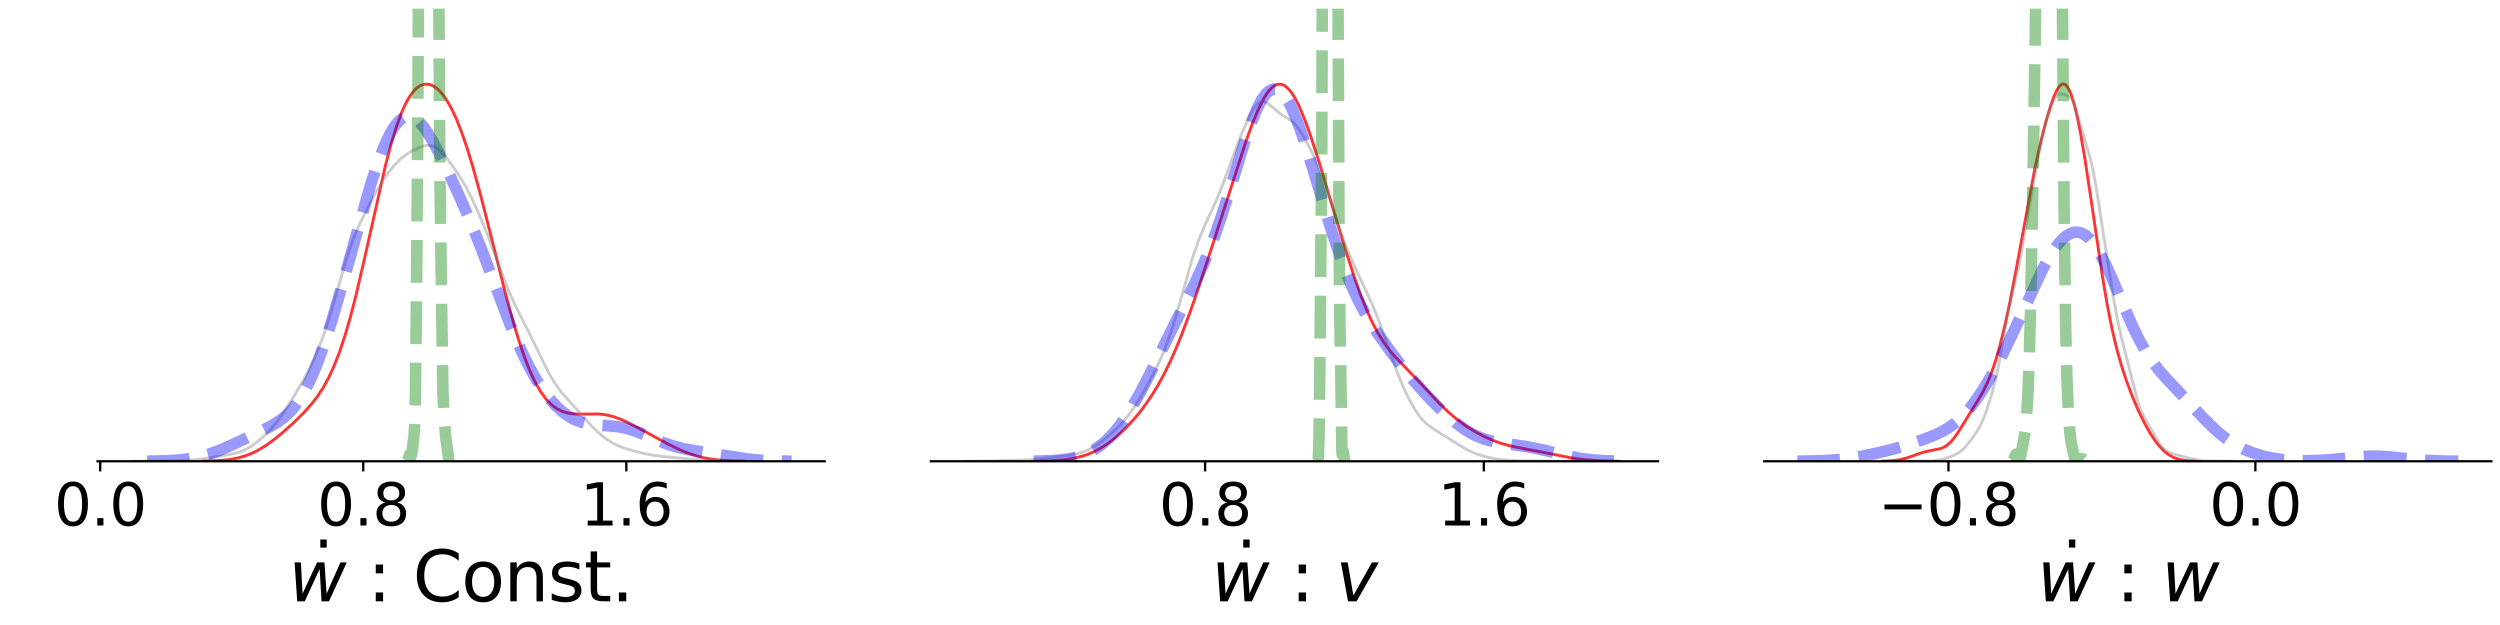 <?xml version="1.0" encoding="utf-8" standalone="no"?>
<!DOCTYPE svg PUBLIC "-//W3C//DTD SVG 1.1//EN"
  "http://www.w3.org/Graphics/SVG/1.1/DTD/svg11.dtd">
<svg xmlns:xlink="http://www.w3.org/1999/xlink" width="864pt" height="216pt" viewBox="0 0 864 216" xmlns="http://www.w3.org/2000/svg" version="1.1">
 <defs>
  <style type="text/css">*{stroke-linejoin: round; stroke-linecap: butt}</style>
 </defs>
 <g id="figure_1">
  <g id="patch_1">
   <path d="M 0 216 
L 864 216 
L 864 0 
L 0 0 
z
" style="fill: #ffffff"/>
  </g>
  <g id="axes_1">
   <g id="patch_2">
    <path d="M 33.728 159.416 
L 285 159.416 
L 285 3 
L 33.728 3 
z
" style="fill: #ffffff"/>
   </g>
   <g id="matplotlib.axis_1">
    <g id="xtick_1">
     <g id="line2d_1">
      <defs>
       <path id="m6ce0b8bba9" d="M 0 0 
L 0 3.5 
" style="stroke: #000000; stroke-width: 0.8"/>
      </defs>
      <g>
       <use xlink:href="#m6ce0b8bba9" x="34.625" y="159.416" style="stroke: #000000; stroke-width: 0.8"/>
      </g>
     </g>
     <g id="text_1">
      <!-- 0.0 -->
      <g transform="translate(18.722 181.613) scale(0.2 -0.2)">
       <defs>
        <path id="DejaVuSans-30" d="M 2034 4250 
Q 1547 4250 1301 3770 
Q 1056 3291 1056 2328 
Q 1056 1369 1301 889 
Q 1547 409 2034 409 
Q 2525 409 2770 889 
Q 3016 1369 3016 2328 
Q 3016 3291 2770 3770 
Q 2525 4250 2034 4250 
z
M 2034 4750 
Q 2819 4750 3233 4129 
Q 3647 3509 3647 2328 
Q 3647 1150 3233 529 
Q 2819 -91 2034 -91 
Q 1250 -91 836 529 
Q 422 1150 422 2328 
Q 422 3509 836 4129 
Q 1250 4750 2034 4750 
z
" transform="scale(0.016)"/>
        <path id="DejaVuSans-2e" d="M 684 794 
L 1344 794 
L 1344 0 
L 684 0 
L 684 794 
z
" transform="scale(0.016)"/>
       </defs>
       <use xlink:href="#DejaVuSans-30"/>
       <use xlink:href="#DejaVuSans-2e" transform="translate(63.623 0)"/>
       <use xlink:href="#DejaVuSans-30" transform="translate(95.41 0)"/>
      </g>
     </g>
    </g>
    <g id="xtick_2">
     <g id="line2d_2">
      <g>
       <use xlink:href="#m6ce0b8bba9" x="125.543" y="159.416" style="stroke: #000000; stroke-width: 0.8"/>
      </g>
     </g>
     <g id="text_2">
      <!-- 0.8 -->
      <g transform="translate(109.639 181.613) scale(0.2 -0.2)">
       <defs>
        <path id="DejaVuSans-38" d="M 2034 2216 
Q 1584 2216 1326 1975 
Q 1069 1734 1069 1313 
Q 1069 891 1326 650 
Q 1584 409 2034 409 
Q 2484 409 2743 651 
Q 3003 894 3003 1313 
Q 3003 1734 2745 1975 
Q 2488 2216 2034 2216 
z
M 1403 2484 
Q 997 2584 770 2862 
Q 544 3141 544 3541 
Q 544 4100 942 4425 
Q 1341 4750 2034 4750 
Q 2731 4750 3128 4425 
Q 3525 4100 3525 3541 
Q 3525 3141 3298 2862 
Q 3072 2584 2669 2484 
Q 3125 2378 3379 2068 
Q 3634 1759 3634 1313 
Q 3634 634 3220 271 
Q 2806 -91 2034 -91 
Q 1263 -91 848 271 
Q 434 634 434 1313 
Q 434 1759 690 2068 
Q 947 2378 1403 2484 
z
M 1172 3481 
Q 1172 3119 1398 2916 
Q 1625 2713 2034 2713 
Q 2441 2713 2670 2916 
Q 2900 3119 2900 3481 
Q 2900 3844 2670 4047 
Q 2441 4250 2034 4250 
Q 1625 4250 1398 4047 
Q 1172 3844 1172 3481 
z
" transform="scale(0.016)"/>
       </defs>
       <use xlink:href="#DejaVuSans-30"/>
       <use xlink:href="#DejaVuSans-2e" transform="translate(63.623 0)"/>
       <use xlink:href="#DejaVuSans-38" transform="translate(95.41 0)"/>
      </g>
     </g>
    </g>
    <g id="xtick_3">
     <g id="line2d_3">
      <g>
       <use xlink:href="#m6ce0b8bba9" x="216.46" y="159.416" style="stroke: #000000; stroke-width: 0.8"/>
      </g>
     </g>
     <g id="text_3">
      <!-- 1.6 -->
      <g transform="translate(200.556 181.613) scale(0.2 -0.2)">
       <defs>
        <path id="DejaVuSans-31" d="M 794 531 
L 1825 531 
L 1825 4091 
L 703 3866 
L 703 4441 
L 1819 4666 
L 2450 4666 
L 2450 531 
L 3481 531 
L 3481 0 
L 794 0 
L 794 531 
z
" transform="scale(0.016)"/>
        <path id="DejaVuSans-36" d="M 2113 2584 
Q 1688 2584 1439 2293 
Q 1191 2003 1191 1497 
Q 1191 994 1439 701 
Q 1688 409 2113 409 
Q 2538 409 2786 701 
Q 3034 994 3034 1497 
Q 3034 2003 2786 2293 
Q 2538 2584 2113 2584 
z
M 3366 4563 
L 3366 3988 
Q 3128 4100 2886 4159 
Q 2644 4219 2406 4219 
Q 1781 4219 1451 3797 
Q 1122 3375 1075 2522 
Q 1259 2794 1537 2939 
Q 1816 3084 2150 3084 
Q 2853 3084 3261 2657 
Q 3669 2231 3669 1497 
Q 3669 778 3244 343 
Q 2819 -91 2113 -91 
Q 1303 -91 875 529 
Q 447 1150 447 2328 
Q 447 3434 972 4092 
Q 1497 4750 2381 4750 
Q 2619 4750 2861 4703 
Q 3103 4656 3366 4563 
z
" transform="scale(0.016)"/>
       </defs>
       <use xlink:href="#DejaVuSans-31"/>
       <use xlink:href="#DejaVuSans-2e" transform="translate(63.623 0)"/>
       <use xlink:href="#DejaVuSans-36" transform="translate(95.41 0)"/>
      </g>
     </g>
    </g>
    <g id="text_4">
     <!-- $\dot{w}$ : $\text{Const.}$ -->
     <g transform="translate(99.724 208.009) scale(0.24 -0.24)">
      <defs>
       <path id="DejaVuSans-307" d="M -1894 4863 
L -1319 4863 
L -1319 4134 
L -1894 4134 
L -1894 4863 
z
M -1600 3584 
L -1600 3584 
z
" transform="scale(0.016)"/>
       <path id="DejaVuSans-Oblique-77" d="M 544 3500 
L 1113 3500 
L 1259 684 
L 2566 3500 
L 3231 3500 
L 3425 684 
L 4666 3500 
L 5241 3500 
L 3641 0 
L 2969 0 
L 2797 2900 
L 1459 0 
L 781 0 
L 544 3500 
z
" transform="scale(0.016)"/>
       <path id="DejaVuSans-20" transform="scale(0.016)"/>
       <path id="DejaVuSans-3a" d="M 750 794 
L 1409 794 
L 1409 0 
L 750 0 
L 750 794 
z
M 750 3309 
L 1409 3309 
L 1409 2516 
L 750 2516 
L 750 3309 
z
" transform="scale(0.016)"/>
       <path id="DejaVuSans-43" d="M 4122 4306 
L 4122 3641 
Q 3803 3938 3442 4084 
Q 3081 4231 2675 4231 
Q 1875 4231 1450 3742 
Q 1025 3253 1025 2328 
Q 1025 1406 1450 917 
Q 1875 428 2675 428 
Q 3081 428 3442 575 
Q 3803 722 4122 1019 
L 4122 359 
Q 3791 134 3420 21 
Q 3050 -91 2638 -91 
Q 1578 -91 968 557 
Q 359 1206 359 2328 
Q 359 3453 968 4101 
Q 1578 4750 2638 4750 
Q 3056 4750 3426 4639 
Q 3797 4528 4122 4306 
z
" transform="scale(0.016)"/>
       <path id="DejaVuSans-6f" d="M 1959 3097 
Q 1497 3097 1228 2736 
Q 959 2375 959 1747 
Q 959 1119 1226 758 
Q 1494 397 1959 397 
Q 2419 397 2687 759 
Q 2956 1122 2956 1747 
Q 2956 2369 2687 2733 
Q 2419 3097 1959 3097 
z
M 1959 3584 
Q 2709 3584 3137 3096 
Q 3566 2609 3566 1747 
Q 3566 888 3137 398 
Q 2709 -91 1959 -91 
Q 1206 -91 779 398 
Q 353 888 353 1747 
Q 353 2609 779 3096 
Q 1206 3584 1959 3584 
z
" transform="scale(0.016)"/>
       <path id="DejaVuSans-6e" d="M 3513 2113 
L 3513 0 
L 2938 0 
L 2938 2094 
Q 2938 2591 2744 2837 
Q 2550 3084 2163 3084 
Q 1697 3084 1428 2787 
Q 1159 2491 1159 1978 
L 1159 0 
L 581 0 
L 581 3500 
L 1159 3500 
L 1159 2956 
Q 1366 3272 1645 3428 
Q 1925 3584 2291 3584 
Q 2894 3584 3203 3211 
Q 3513 2838 3513 2113 
z
" transform="scale(0.016)"/>
       <path id="DejaVuSans-73" d="M 2834 3397 
L 2834 2853 
Q 2591 2978 2328 3040 
Q 2066 3103 1784 3103 
Q 1356 3103 1142 2972 
Q 928 2841 928 2578 
Q 928 2378 1081 2264 
Q 1234 2150 1697 2047 
L 1894 2003 
Q 2506 1872 2764 1633 
Q 3022 1394 3022 966 
Q 3022 478 2636 193 
Q 2250 -91 1575 -91 
Q 1294 -91 989 -36 
Q 684 19 347 128 
L 347 722 
Q 666 556 975 473 
Q 1284 391 1588 391 
Q 1994 391 2212 530 
Q 2431 669 2431 922 
Q 2431 1156 2273 1281 
Q 2116 1406 1581 1522 
L 1381 1569 
Q 847 1681 609 1914 
Q 372 2147 372 2553 
Q 372 3047 722 3315 
Q 1072 3584 1716 3584 
Q 2034 3584 2315 3537 
Q 2597 3491 2834 3397 
z
" transform="scale(0.016)"/>
       <path id="DejaVuSans-74" d="M 1172 4494 
L 1172 3500 
L 2356 3500 
L 2356 3053 
L 1172 3053 
L 1172 1153 
Q 1172 725 1289 603 
Q 1406 481 1766 481 
L 2356 481 
L 2356 0 
L 1766 0 
Q 1100 0 847 248 
Q 594 497 594 1153 
L 594 3053 
L 172 3053 
L 172 3500 
L 594 3500 
L 594 4494 
L 1172 4494 
z
" transform="scale(0.016)"/>
      </defs>
      <use xlink:href="#DejaVuSans-307" transform="translate(76.041 12.016)"/>
      <use xlink:href="#DejaVuSans-Oblique-77" transform="translate(0 0.828)"/>
      <use xlink:href="#DejaVuSans-20" transform="translate(81.787 0.828)"/>
      <use xlink:href="#DejaVuSans-3a" transform="translate(113.574 0.828)"/>
      <use xlink:href="#DejaVuSans-20" transform="translate(147.266 0.828)"/>
      <use xlink:href="#DejaVuSans-43" transform="translate(179.053 0.828)"/>
      <use xlink:href="#DejaVuSans-6f" transform="translate(248.877 0.828)"/>
      <use xlink:href="#DejaVuSans-6e" transform="translate(310.059 0.828)"/>
      <use xlink:href="#DejaVuSans-73" transform="translate(373.438 0.828)"/>
      <use xlink:href="#DejaVuSans-74" transform="translate(425.537 0.828)"/>
      <use xlink:href="#DejaVuSans-2e" transform="translate(464.746 0.828)"/>
     </g>
    </g>
   </g>
   <g id="matplotlib.axis_2">
    <g id="ytick_1">
     <g id="line2d_4"/>
    </g>
    <g id="text_5">
     <!--   -->
     <g transform="translate(21.236 85.022) rotate(-90) scale(0.24 -0.24)">
      <use xlink:href="#DejaVuSans-20"/>
     </g>
    </g>
   </g>
   <g id="line2d_5">
    <path d="M 70.261 159.366 
L 75.899 159.156 
L 79.658 158.761 
L 82.477 158.216 
L 85.296 157.372 
L 87.175 156.612 
L 89.055 155.683 
L 91.874 153.976 
L 94.693 151.934 
L 97.512 149.632 
L 101.271 146.276 
L 105.03 142.584 
L 107.849 139.412 
L 109.728 136.958 
L 111.608 134.105 
L 113.487 130.728 
L 115.367 126.705 
L 117.246 121.928 
L 119.125 116.326 
L 121.005 109.883 
L 122.884 102.645 
L 125.703 90.589 
L 133.221 57.142 
L 135.1 50.009 
L 136.98 43.835 
L 138.859 38.74 
L 139.799 36.614 
L 140.738 34.769 
L 141.678 33.2 
L 142.618 31.9 
L 143.558 30.859 
L 144.497 30.066 
L 145.437 29.51 
L 146.377 29.18 
L 147.316 29.067 
L 148.256 29.162 
L 149.196 29.459 
L 150.135 29.954 
L 151.075 30.643 
L 152.015 31.527 
L 152.955 32.604 
L 153.894 33.878 
L 155.774 37.018 
L 157.653 40.951 
L 159.533 45.666 
L 161.412 51.121 
L 163.291 57.243 
L 166.11 67.449 
L 169.869 82.265 
L 174.568 100.974 
L 177.387 111.323 
L 179.266 117.549 
L 181.146 123.106 
L 183.025 127.926 
L 184.904 131.979 
L 186.784 135.278 
L 188.663 137.87 
L 190.543 139.826 
L 192.422 141.23 
L 194.301 142.172 
L 196.181 142.743 
L 198.06 143.031 
L 200.879 143.12 
L 206.518 143.061 
L 208.397 143.222 
L 210.276 143.547 
L 212.156 144.046 
L 214.975 145.099 
L 217.794 146.427 
L 222.493 148.938 
L 230.95 153.502 
L 234.709 155.325 
L 237.528 156.506 
L 240.347 157.471 
L 243.166 158.202 
L 245.985 158.71 
L 249.744 159.112 
L 254.442 159.328 
L 257.262 159.379 
L 257.262 159.379 
" clip-path="url(#pe81baeb340)" style="fill: none; stroke: #ff0000; stroke-opacity: 0.8; stroke-linecap: square"/>
   </g>
   <g id="line2d_6">
    <path d="M 45.149 159.415 
L 55.997 159.296 
L 65.76 159.051 
L 69.014 158.708 
L 76.608 157.565 
L 80.947 156.748 
L 83.116 156.117 
L 85.286 155.156 
L 87.456 153.803 
L 89.625 152.117 
L 91.795 150.157 
L 93.964 147.881 
L 96.134 145.205 
L 98.303 142.135 
L 101.558 137.028 
L 104.812 131.471 
L 106.982 127.355 
L 109.151 122.696 
L 111.321 117.277 
L 113.49 110.909 
L 115.66 103.605 
L 119.999 88.486 
L 122.168 82.316 
L 124.338 77.31 
L 127.592 70.766 
L 129.762 66.68 
L 131.931 63.016 
L 134.101 59.861 
L 136.27 57.15 
L 138.44 54.918 
L 140.61 53.237 
L 142.779 51.986 
L 144.949 50.979 
L 146.033 50.579 
L 147.118 50.306 
L 148.203 50.218 
L 149.288 50.372 
L 150.373 50.808 
L 151.457 51.532 
L 152.542 52.52 
L 154.712 55.077 
L 156.881 58.051 
L 159.051 61.28 
L 161.22 64.934 
L 163.39 69.2 
L 165.559 74.024 
L 168.814 81.978 
L 172.068 90.694 
L 175.322 99.337 
L 177.492 104.339 
L 180.746 110.849 
L 184.001 117.345 
L 189.425 128.455 
L 191.594 132.181 
L 193.764 135.214 
L 195.933 137.73 
L 201.357 143.744 
L 204.611 147.362 
L 206.781 149.48 
L 208.951 151.289 
L 211.12 152.773 
L 213.29 153.924 
L 215.459 154.784 
L 218.714 155.754 
L 223.053 156.83 
L 226.307 157.422 
L 230.646 157.931 
L 238.24 158.592 
L 249.087 159.271 
L 256.681 159.405 
L 261.02 159.415 
L 261.02 159.415 
" clip-path="url(#pe81baeb340)" style="fill: none; stroke: #808080; stroke-opacity: 0.4; stroke-linecap: square"/>
   </g>
   <g id="line2d_7">
    <path d="M 50.846 159.383 
L 57.562 159.233 
L 62.039 158.939 
L 65.397 158.527 
L 68.754 157.887 
L 72.112 156.979 
L 75.47 155.796 
L 78.828 154.383 
L 85.543 151.219 
L 93.378 147.404 
L 95.617 146.094 
L 97.855 144.492 
L 100.094 142.446 
L 101.213 141.208 
L 102.332 139.802 
L 103.451 138.212 
L 105.69 134.426 
L 107.928 129.781 
L 110.167 124.273 
L 112.405 117.957 
L 114.644 110.947 
L 118.002 99.467 
L 128.075 63.868 
L 130.314 57.028 
L 132.552 51.079 
L 133.671 48.513 
L 134.791 46.259 
L 135.91 44.338 
L 137.029 42.772 
L 138.148 41.575 
L 139.268 40.755 
L 140.387 40.314 
L 141.506 40.246 
L 142.625 40.539 
L 143.745 41.172 
L 144.864 42.121 
L 145.983 43.355 
L 147.102 44.84 
L 149.341 48.424 
L 151.579 52.598 
L 154.937 59.487 
L 159.414 69.282 
L 162.772 77.081 
L 166.13 85.408 
L 170.607 97.217 
L 176.203 111.916 
L 178.442 117.335 
L 180.68 122.331 
L 182.919 126.848 
L 185.157 130.865 
L 187.396 134.383 
L 189.634 137.417 
L 191.873 139.981 
L 194.111 142.09 
L 196.35 143.762 
L 198.588 145.023 
L 200.827 145.91 
L 203.065 146.481 
L 205.304 146.813 
L 209.781 147.127 
L 213.138 147.429 
L 215.377 147.803 
L 217.616 148.359 
L 219.854 149.094 
L 223.212 150.448 
L 229.927 153.252 
L 233.285 154.331 
L 236.643 155.13 
L 241.12 155.922 
L 259.028 158.726 
L 263.505 159.099 
L 269.101 159.321 
L 273.578 159.386 
L 273.578 159.386 
" clip-path="url(#pe81baeb340)" style="fill: none; stroke-dasharray: 14.8,6.4; stroke-dashoffset: 0; stroke: #0000ff; stroke-opacity: 0.4; stroke-width: 4"/>
   </g>
   <g id="line2d_8">
    <path d="M 140.606 159.39 
L 140.829 159.243 
L 141.051 158.727 
L 141.57 157.043 
L 141.718 157.296 
L 142.015 157.783 
L 142.163 157.417 
L 142.534 155.258 
L 143.127 150.188 
L 143.349 145.94 
L 143.571 135.454 
L 143.942 101.963 
L 144.387 44.15 
L 144.603 -1 
M 151.663 -1 
L 152.022 59.558 
L 152.541 99.875 
L 153.06 134.964 
L 153.356 141.964 
L 154.023 150.917 
L 155.135 159.205 
L 155.358 159.386 
L 155.358 159.386 
" clip-path="url(#pe81baeb340)" style="fill: none; stroke-dasharray: 14.8,6.4; stroke-dashoffset: 0; stroke: #008000; stroke-opacity: 0.4; stroke-width: 4"/>
   </g>
   <g id="patch_3">
    <path d="M 33.728 159.416 
L 285 159.416 
" style="fill: none; stroke: #000000; stroke-width: 0.8; stroke-linejoin: miter; stroke-linecap: square"/>
   </g>
  </g>
  <g id="axes_2">
   <g id="patch_4">
    <path d="M 321.728 159.416 
L 573 159.416 
L 573 3 
L 321.728 3 
z
" style="fill: #ffffff"/>
   </g>
   <g id="matplotlib.axis_3">
    <g id="xtick_4">
     <g id="line2d_9">
      <g>
       <use xlink:href="#m6ce0b8bba9" x="416.485" y="159.416" style="stroke: #000000; stroke-width: 0.8"/>
      </g>
     </g>
     <g id="text_6">
      <!-- 0.8 -->
      <g transform="translate(400.581 181.613) scale(0.2 -0.2)">
       <use xlink:href="#DejaVuSans-30"/>
       <use xlink:href="#DejaVuSans-2e" transform="translate(63.623 0)"/>
       <use xlink:href="#DejaVuSans-38" transform="translate(95.41 0)"/>
      </g>
     </g>
    </g>
    <g id="xtick_5">
     <g id="line2d_10">
      <g>
       <use xlink:href="#m6ce0b8bba9" x="512.813" y="159.416" style="stroke: #000000; stroke-width: 0.8"/>
      </g>
     </g>
     <g id="text_7">
      <!-- 1.6 -->
      <g transform="translate(496.91 181.613) scale(0.2 -0.2)">
       <use xlink:href="#DejaVuSans-31"/>
       <use xlink:href="#DejaVuSans-2e" transform="translate(63.623 0)"/>
       <use xlink:href="#DejaVuSans-36" transform="translate(95.41 0)"/>
      </g>
     </g>
    </g>
    <g id="text_8">
     <!-- $\dot{w}$ : $v$ -->
     <g transform="translate(418.684 208.009) scale(0.24 -0.24)">
      <defs>
       <path id="DejaVuSans-Oblique-76" d="M 459 3500 
L 1069 3500 
L 1581 525 
L 3256 3500 
L 3866 3500 
L 1875 0 
L 1100 0 
L 459 3500 
z
" transform="scale(0.016)"/>
      </defs>
      <use xlink:href="#DejaVuSans-307" transform="translate(76.041 12.016)"/>
      <use xlink:href="#DejaVuSans-Oblique-77" transform="translate(0 0.828)"/>
      <use xlink:href="#DejaVuSans-20" transform="translate(81.787 0.828)"/>
      <use xlink:href="#DejaVuSans-3a" transform="translate(113.574 0.828)"/>
      <use xlink:href="#DejaVuSans-20" transform="translate(147.266 0.828)"/>
      <use xlink:href="#DejaVuSans-Oblique-76" transform="translate(179.053 0.828)"/>
     </g>
    </g>
   </g>
   <g id="matplotlib.axis_4">
    <g id="ytick_2">
     <g id="line2d_11"/>
    </g>
    <g id="text_9">
     <!--   -->
     <g transform="translate(309.236 85.022) rotate(-90) scale(0.24 -0.24)">
      <use xlink:href="#DejaVuSans-20"/>
     </g>
    </g>
   </g>
   <g id="line2d_12">
    <path d="M 357.716 159.378 
L 363.793 159.211 
L 367.845 158.885 
L 370.884 158.424 
L 373.923 157.689 
L 375.949 157.006 
L 377.975 156.146 
L 380 155.094 
L 382.026 153.841 
L 384.052 152.385 
L 386.078 150.728 
L 389.117 147.872 
L 392.156 144.567 
L 394.182 142.095 
L 396.208 139.377 
L 398.233 136.374 
L 400.259 133.041 
L 402.285 129.332 
L 404.311 125.212 
L 406.337 120.665 
L 408.363 115.702 
L 411.402 107.562 
L 414.441 98.772 
L 419.505 83.284 
L 430.648 48.711 
L 432.673 43.118 
L 434.699 38.164 
L 436.725 34.087 
L 437.738 32.448 
L 438.751 31.111 
L 439.764 30.097 
L 440.777 29.422 
L 441.79 29.099 
L 442.803 29.134 
L 443.816 29.527 
L 444.829 30.275 
L 445.842 31.366 
L 446.855 32.786 
L 447.868 34.514 
L 448.881 36.528 
L 450.906 41.303 
L 452.932 46.889 
L 455.971 56.303 
L 461.036 73.226 
L 465.088 86.639 
L 468.126 96.003 
L 470.152 101.692 
L 472.178 106.816 
L 474.204 111.306 
L 476.23 115.146 
L 478.256 118.381 
L 480.282 121.11 
L 482.308 123.47 
L 486.359 127.675 
L 491.424 132.976 
L 497.502 139.496 
L 500.541 142.428 
L 503.579 144.994 
L 506.618 147.202 
L 509.657 149.107 
L 512.696 150.747 
L 515.735 152.122 
L 518.774 153.223 
L 521.812 154.064 
L 525.864 154.902 
L 534.981 156.639 
L 543.084 158.256 
L 547.136 158.811 
L 551.188 159.145 
L 556.252 159.336 
L 559.291 159.382 
L 559.291 159.382 
" clip-path="url(#pa19209e91a)" style="fill: none; stroke: #ff0000; stroke-opacity: 0.8; stroke-linecap: square"/>
   </g>
   <g id="line2d_13">
    <path d="M 333.149 159.415 
L 342.627 159.298 
L 355.265 158.942 
L 361.584 158.329 
L 370.009 157.247 
L 372.115 156.838 
L 374.221 156.213 
L 376.328 155.32 
L 378.434 154.158 
L 380.54 152.737 
L 382.647 151.081 
L 385.806 148.226 
L 387.912 146.028 
L 390.018 143.481 
L 392.125 140.518 
L 394.231 137.152 
L 397.39 131.504 
L 400.55 125.25 
L 402.656 120.426 
L 404.762 114.643 
L 406.869 107.774 
L 412.134 89.148 
L 414.241 83.023 
L 416.347 77.958 
L 420.559 68.762 
L 422.666 63.522 
L 428.985 46.561 
L 431.091 41.659 
L 432.144 39.505 
L 433.197 37.666 
L 434.25 36.26 
L 435.303 35.383 
L 436.356 35.077 
L 437.41 35.304 
L 438.463 35.947 
L 442.675 39.491 
L 445.835 41.445 
L 446.888 42.3 
L 447.941 43.401 
L 448.994 44.769 
L 451.1 48.185 
L 453.207 52.2 
L 455.313 56.775 
L 457.419 62.189 
L 459.525 68.439 
L 462.685 78.175 
L 464.791 84.065 
L 466.897 89.279 
L 470.057 96.209 
L 474.269 105.245 
L 476.376 110.435 
L 478.482 116.236 
L 482.694 128.127 
L 484.801 133.344 
L 486.907 137.828 
L 489.013 141.559 
L 490.066 143.13 
L 491.119 144.495 
L 492.173 145.66 
L 493.226 146.641 
L 495.332 148.186 
L 503.757 153.479 
L 506.917 155.383 
L 509.023 156.382 
L 511.129 157.166 
L 514.288 158.062 
L 517.448 158.68 
L 520.607 159.029 
L 524.82 159.227 
L 542.723 159.415 
L 542.723 159.415 
" clip-path="url(#pa19209e91a)" style="fill: none; stroke: #808080; stroke-opacity: 0.4; stroke-linecap: square"/>
   </g>
   <g id="line2d_14">
    <path d="M 357.237 159.376 
L 363.398 159.2 
L 367.506 158.852 
L 370.586 158.344 
L 372.64 157.828 
L 374.693 157.128 
L 376.747 156.205 
L 378.801 155.017 
L 380.854 153.53 
L 382.908 151.711 
L 384.962 149.538 
L 387.015 146.999 
L 389.069 144.096 
L 391.123 140.847 
L 394.203 135.406 
L 397.284 129.453 
L 412.686 98.399 
L 415.767 91.666 
L 417.821 86.716 
L 419.874 81.298 
L 421.928 75.386 
L 425.009 65.727 
L 430.143 49.095 
L 432.196 43.106 
L 434.25 38.004 
L 435.277 35.885 
L 436.304 34.101 
L 437.331 32.679 
L 438.357 31.643 
L 439.384 31.009 
L 440.411 30.784 
L 441.438 30.972 
L 442.465 31.568 
L 443.492 32.559 
L 444.519 33.929 
L 445.545 35.655 
L 446.572 37.709 
L 448.626 42.676 
L 450.68 48.556 
L 453.76 58.46 
L 459.921 78.974 
L 463.002 88.264 
L 465.055 93.826 
L 467.109 98.83 
L 469.163 103.289 
L 471.216 107.253 
L 473.27 110.805 
L 476.351 115.568 
L 480.458 121.306 
L 484.565 126.674 
L 488.673 131.71 
L 492.78 136.347 
L 496.887 140.573 
L 499.968 143.47 
L 503.048 146.085 
L 506.129 148.338 
L 508.183 149.601 
L 510.236 150.655 
L 512.29 151.502 
L 514.344 152.159 
L 517.424 152.858 
L 521.532 153.471 
L 527.693 154.358 
L 531.8 155.188 
L 546.176 158.431 
L 550.283 158.93 
L 554.39 159.207 
L 560.551 159.371 
L 561.578 159.383 
L 561.578 159.383 
" clip-path="url(#pa19209e91a)" style="fill: none; stroke-dasharray: 14.8,6.4; stroke-dashoffset: 0; stroke: #0000ff; stroke-opacity: 0.4; stroke-width: 4"/>
   </g>
   <g id="line2d_15">
    <path d="M 455.392 159.345 
L 455.534 158.948 
L 455.675 157.328 
L 455.865 150.502 
L 456.148 126.816 
L 456.81 48.599 
L 456.987 -1 
M 462.433 -1 
L 462.767 80.944 
L 463.05 110.696 
L 463.334 125.904 
L 463.759 156.066 
L 463.854 157.064 
L 463.901 157.037 
L 464.138 155.796 
L 464.185 155.839 
L 464.327 156.813 
L 464.658 159.184 
L 464.799 159.376 
L 464.799 159.376 
" clip-path="url(#pa19209e91a)" style="fill: none; stroke-dasharray: 14.8,6.4; stroke-dashoffset: 0; stroke: #008000; stroke-opacity: 0.4; stroke-width: 4"/>
   </g>
   <g id="patch_5">
    <path d="M 321.728 159.416 
L 573 159.416 
" style="fill: none; stroke: #000000; stroke-width: 0.8; stroke-linejoin: miter; stroke-linecap: square"/>
   </g>
  </g>
  <g id="axes_3">
   <g id="patch_6">
    <path d="M 609.728 159.416 
L 861 159.416 
L 861 3 
L 609.728 3 
z
" style="fill: #ffffff"/>
   </g>
   <g id="matplotlib.axis_5">
    <g id="xtick_6">
     <g id="line2d_16">
      <g>
       <use xlink:href="#m6ce0b8bba9" x="673.385" y="159.416" style="stroke: #000000; stroke-width: 0.8"/>
      </g>
     </g>
     <g id="text_10">
      <!-- −0.8 -->
      <g transform="translate(649.103 181.613) scale(0.2 -0.2)">
       <defs>
        <path id="DejaVuSans-2212" d="M 678 2272 
L 4684 2272 
L 4684 1741 
L 678 1741 
L 678 2272 
z
" transform="scale(0.016)"/>
       </defs>
       <use xlink:href="#DejaVuSans-2212"/>
       <use xlink:href="#DejaVuSans-30" transform="translate(83.789 0)"/>
       <use xlink:href="#DejaVuSans-2e" transform="translate(147.412 0)"/>
       <use xlink:href="#DejaVuSans-38" transform="translate(179.199 0)"/>
      </g>
     </g>
    </g>
    <g id="xtick_7">
     <g id="line2d_17">
      <g>
       <use xlink:href="#m6ce0b8bba9" x="779.455" y="159.416" style="stroke: #000000; stroke-width: 0.8"/>
      </g>
     </g>
     <g id="text_11">
      <!-- 0.0 -->
      <g transform="translate(763.552 181.613) scale(0.2 -0.2)">
       <use xlink:href="#DejaVuSans-30"/>
       <use xlink:href="#DejaVuSans-2e" transform="translate(63.623 0)"/>
       <use xlink:href="#DejaVuSans-30" transform="translate(95.41 0)"/>
      </g>
     </g>
    </g>
    <g id="text_12">
     <!-- $\dot{w}$ : $w$ -->
     <g transform="translate(704.044 208.009) scale(0.24 -0.24)">
      <use xlink:href="#DejaVuSans-307" transform="translate(76.041 12.016)"/>
      <use xlink:href="#DejaVuSans-Oblique-77" transform="translate(0 0.828)"/>
      <use xlink:href="#DejaVuSans-20" transform="translate(81.787 0.828)"/>
      <use xlink:href="#DejaVuSans-3a" transform="translate(113.574 0.828)"/>
      <use xlink:href="#DejaVuSans-20" transform="translate(147.266 0.828)"/>
      <use xlink:href="#DejaVuSans-Oblique-77" transform="translate(179.053 0.828)"/>
     </g>
    </g>
   </g>
   <g id="matplotlib.axis_6">
    <g id="ytick_3">
     <g id="line2d_18"/>
    </g>
    <g id="text_13">
     <!--   -->
     <g transform="translate(597.236 85.022) rotate(-90) scale(0.24 -0.24)">
      <use xlink:href="#DejaVuSans-20"/>
     </g>
    </g>
   </g>
   <g id="line2d_19">
    <path d="M 650.556 159.38 
L 654.358 159.185 
L 656.531 158.879 
L 658.703 158.353 
L 661.419 157.419 
L 664.678 156.289 
L 666.851 155.795 
L 670.653 155.049 
L 671.739 154.599 
L 672.825 153.93 
L 673.912 153.003 
L 674.998 151.808 
L 676.627 149.573 
L 678.8 146.083 
L 683.145 139.052 
L 685.318 135.371 
L 686.947 132.044 
L 688.034 129.403 
L 689.663 124.677 
L 691.293 118.977 
L 692.922 112.313 
L 694.551 104.743 
L 696.724 93.453 
L 703.242 58.221 
L 705.415 48.493 
L 707.044 42.115 
L 708.673 36.61 
L 709.76 33.563 
L 710.846 31.174 
L 711.389 30.277 
L 711.932 29.608 
L 712.476 29.184 
L 713.019 29.022 
L 713.562 29.138 
L 714.105 29.54 
L 714.648 30.235 
L 715.191 31.226 
L 715.734 32.51 
L 716.821 35.931 
L 717.907 40.413 
L 718.993 45.83 
L 720.623 55.374 
L 722.795 69.826 
L 726.598 95.535 
L 728.227 105.154 
L 729.857 113.421 
L 731.486 120.346 
L 733.115 126.157 
L 734.745 131.152 
L 736.918 136.959 
L 739.09 142.046 
L 741.263 146.483 
L 742.892 149.383 
L 744.522 151.907 
L 746.151 154.041 
L 747.781 155.77 
L 749.41 157.09 
L 751.04 158.031 
L 752.669 158.65 
L 754.298 159.024 
L 756.471 159.275 
L 758.644 159.372 
L 758.644 159.372 
" clip-path="url(#pea1345043e)" style="fill: none; stroke: #ff0000; stroke-opacity: 0.8; stroke-linecap: square"/>
   </g>
   <g id="line2d_20">
    <path d="M 658.169 159.415 
L 667.318 159.288 
L 669.605 159.07 
L 671.892 158.599 
L 673.608 158.023 
L 675.895 157.046 
L 677.039 156.406 
L 678.182 155.518 
L 679.326 154.328 
L 681.613 151.417 
L 683.329 148.975 
L 684.473 146.945 
L 685.616 144.376 
L 686.76 141.263 
L 688.475 135.757 
L 689.619 131.36 
L 690.763 125.999 
L 692.478 116.285 
L 693.622 109.885 
L 694.765 104.517 
L 697.625 92.448 
L 699.34 82.983 
L 702.771 63.246 
L 705.058 50.96 
L 706.202 45.588 
L 707.346 41.171 
L 708.489 37.688 
L 709.633 34.992 
L 710.205 33.954 
L 710.777 33.168 
L 711.348 32.659 
L 711.92 32.423 
L 712.492 32.412 
L 713.636 32.742 
L 714.779 33.219 
L 715.351 33.605 
L 715.923 34.235 
L 716.495 35.214 
L 717.067 36.588 
L 718.21 40.316 
L 720.498 48.362 
L 722.213 53.993 
L 723.357 58.823 
L 724.5 65.058 
L 726.788 79.932 
L 730.219 101.824 
L 731.934 111.2 
L 733.078 116.366 
L 735.937 127.602 
L 738.796 138.617 
L 739.94 141.976 
L 741.083 144.366 
L 745.086 151.159 
L 746.23 153.124 
L 747.373 154.666 
L 748.517 155.708 
L 749.661 156.352 
L 751.376 156.951 
L 757.094 158.501 
L 760.525 159.122 
L 762.241 159.263 
L 771.962 159.415 
L 771.962 159.415 
" clip-path="url(#pea1345043e)" style="fill: none; stroke: #808080; stroke-opacity: 0.4; stroke-linecap: square"/>
   </g>
   <g id="line2d_21">
    <path d="M 621.149 159.396 
L 629.184 159.244 
L 633.776 158.974 
L 638.367 158.484 
L 642.959 157.759 
L 648.698 156.589 
L 654.438 155.162 
L 659.029 153.81 
L 664.769 151.873 
L 668.212 150.531 
L 670.508 149.477 
L 672.804 148.209 
L 675.1 146.64 
L 677.396 144.696 
L 679.691 142.325 
L 681.987 139.51 
L 684.283 136.266 
L 686.579 132.627 
L 688.874 128.635 
L 692.318 122.062 
L 695.762 114.901 
L 706.093 92.74 
L 708.388 88.617 
L 710.684 85.155 
L 711.832 83.721 
L 712.98 82.509 
L 714.128 81.537 
L 715.276 80.821 
L 716.424 80.375 
L 717.572 80.211 
L 718.719 80.342 
L 719.867 80.773 
L 721.015 81.507 
L 722.163 82.544 
L 723.311 83.876 
L 724.459 85.489 
L 725.607 87.363 
L 727.902 91.788 
L 730.198 96.88 
L 737.086 112.901 
L 739.381 117.557 
L 741.677 121.617 
L 743.973 125.087 
L 746.269 128.062 
L 748.564 130.69 
L 761.191 144.13 
L 764.635 147.603 
L 766.931 149.67 
L 769.226 151.492 
L 771.522 153.062 
L 773.818 154.397 
L 776.114 155.519 
L 778.409 156.455 
L 781.853 157.553 
L 785.297 158.327 
L 788.74 158.828 
L 792.184 159.109 
L 796.776 159.229 
L 801.367 159.119 
L 805.959 158.801 
L 818.585 157.652 
L 822.029 157.654 
L 825.473 157.861 
L 833.508 158.7 
L 839.247 159.144 
L 844.987 159.343 
L 849.578 159.396 
L 849.578 159.396 
" clip-path="url(#pea1345043e)" style="fill: none; stroke-dasharray: 14.8,6.4; stroke-dashoffset: 0; stroke: #0000ff; stroke-opacity: 0.4; stroke-width: 4"/>
   </g>
   <g id="line2d_22">
    <path d="M 695.196 159.396 
L 695.588 159.263 
L 695.85 158.98 
L 696.241 158.09 
L 696.633 157.101 
L 696.894 156.946 
L 697.156 157.348 
L 697.678 158.577 
L 697.939 158.673 
L 698.201 158.17 
L 698.593 156.348 
L 699.507 151.585 
L 699.899 149.101 
L 700.291 145.103 
L 700.813 136.862 
L 701.205 127.308 
L 701.727 107.999 
L 702.511 66.496 
L 703.426 8.727 
L 703.553 -1 
M 712.758 -1 
L 713.353 72.028 
L 713.875 112.062 
L 714.267 129.013 
L 714.79 141.379 
L 715.312 148.969 
L 715.704 152.368 
L 716.488 156.182 
L 717.01 158.382 
L 717.271 158.886 
L 717.533 158.984 
L 717.925 158.727 
L 718.316 158.542 
L 719.361 158.587 
L 719.753 158.583 
L 720.276 159.025 
L 720.798 159.348 
L 721.19 159.407 
L 721.19 159.407 
" clip-path="url(#pea1345043e)" style="fill: none; stroke-dasharray: 14.8,6.4; stroke-dashoffset: 0; stroke: #008000; stroke-opacity: 0.4; stroke-width: 4"/>
   </g>
   <g id="patch_7">
    <path d="M 609.728 159.416 
L 861 159.416 
" style="fill: none; stroke: #000000; stroke-width: 0.8; stroke-linejoin: miter; stroke-linecap: square"/>
   </g>
  </g>
 </g>
 <defs>
  <clipPath id="pe81baeb340">
   <rect x="33.728" y="3" width="251.272" height="156.416"/>
  </clipPath>
  <clipPath id="pa19209e91a">
   <rect x="321.728" y="3" width="251.272" height="156.416"/>
  </clipPath>
  <clipPath id="pea1345043e">
   <rect x="609.728" y="3" width="251.272" height="156.416"/>
  </clipPath>
 </defs>
</svg>
